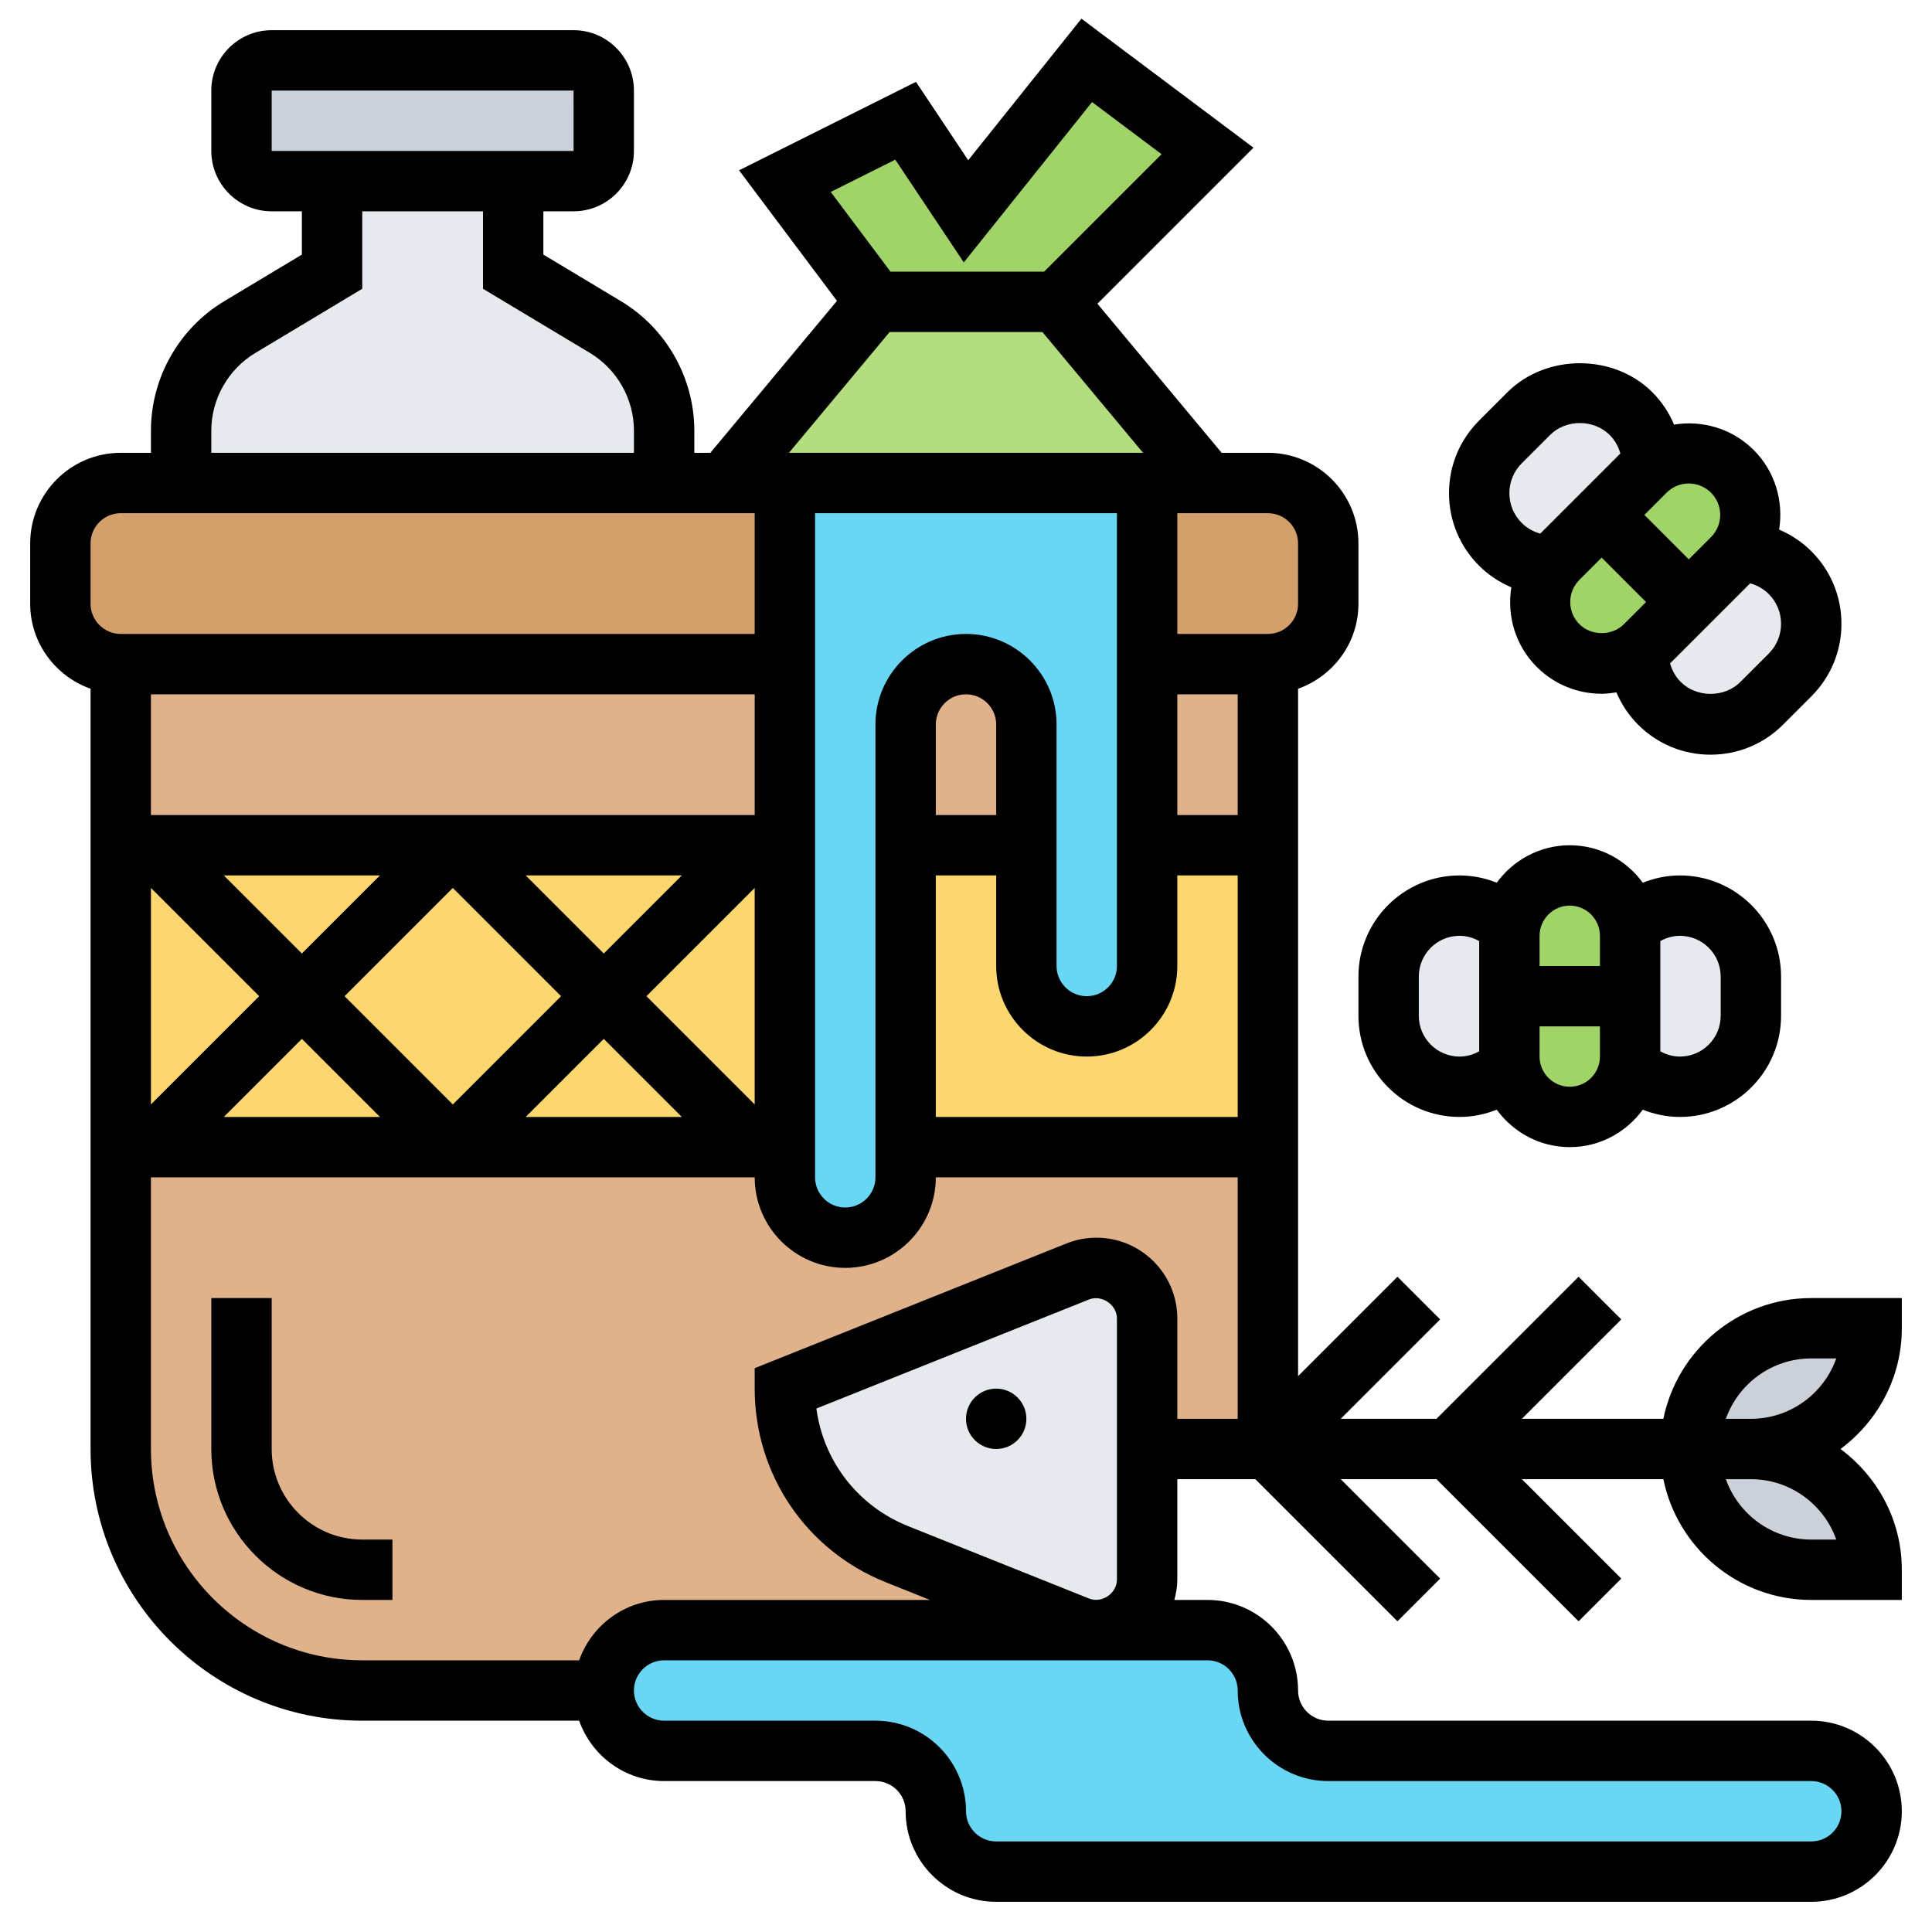 <svg id="Layer_5" enable-background="new 0 0 64 64" height="512" viewBox="0 0 64 64" width="512" xmlns="http://www.w3.org/2000/svg"><g><g><g><path d="m26 16v6h-22c-1.1 0-2-.9-2-2v-2c0-1.1.9-2 2-2h2 16 2z" fill="#d3a06c"/></g><g><path d="m40 16h2c1.1 0 2 .9 2 2v2c0 1.1-.9 2-2 2h-4v-6z" fill="#d3a06c"/></g><g><path d="m38 22h4v6h-4z" fill="#dfb28b"/></g><g><path d="m34 24v4h-4v-4c0-.55.22-1.05.59-1.41.36-.37.86-.59 1.41-.59 1.1 0 2 .9 2 2z" fill="#dfb28b"/></g><g><path d="m26 22v6h-1-10-10-1v-6z" fill="#dfb28b"/></g><g><path d="m29.71 51.49 5.99 2.39c.2.08.41.12.62.12h-14.32c-1.1 0-2 .9-2 2h-8c-4.42 0-8-3.58-8-8v-10h1 10 10 1v1c0 .55.22 1.05.59 1.41.36.37.86.59 1.41.59 1.1 0 2-.9 2-2v-1h12v10h-4v-4.32c0-.93-.75-1.68-1.68-1.68-.21 0-.42.04-.62.12l-9.7 3.88c0 2.42 1.47 4.59 3.71 5.49z" fill="#dfb28b"/></g><g><path d="m42 28v10h-12v-10h4v4c0 .55.22 1.05.59 1.41.36.37.86.59 1.41.59 1.1 0 2-.9 2-2v-4z" fill="#fcd770"/></g><g><path d="m4 28h22v10h-22z" fill="#fcd770"/></g><g><path d="m20 3v2c0 .55-.45 1-1 1h-2-6-2c-.55 0-1-.45-1-1v-2c0-.55.45-1 1-1h10c.55 0 1 .45 1 1z" fill="#ccd1d9"/></g><g><path d="m22 14.26v1.74h-16v-1.74c0-1.4.74-2.7 1.94-3.43l3.06-1.83v-3h6v3l3.06 1.83c1.2.73 1.94 2.03 1.94 3.43z" fill="#e6e9ed"/></g><g><path d="m35 10 5 6h-2-12-2l5-6z" fill="#b4dd7f"/></g><g><path d="m32 7 4-5 4 3-5 5h-6l-3-4 4-2z" fill="#a0d468"/></g><g><path d="m38 28v4c0 1.1-.9 2-2 2-.55 0-1.05-.22-1.41-.59-.37-.36-.59-.86-.59-1.41v-4-4c0-1.1-.9-2-2-2-.55 0-1.05.22-1.41.59-.37.36-.59.86-.59 1.41v4 10 1c0 1.1-.9 2-2 2-.55 0-1.05-.22-1.41-.59-.37-.36-.59-.86-.59-1.41v-1-10-6-6h12v6z" fill="#69d6f4"/></g><g><path d="m54.66 14.82.14.55c-.11.07-.21.15-.3.24l-1.44 1.45-1.45 1.44c-.09.09-.17.19-.24.3l-.55-.14c-.43-.1-.81-.32-1.12-.63-.93-.94-.93-2.45 0-3.39l.94-.94c.94-.93 2.45-.93 3.39 0 .31.31.53.69.63 1.12z" fill="#e6e9ed"/></g><g><path d="m59.3 18.97c.93.94.93 2.45 0 3.39l-.94.94c-.94.93-2.45.93-3.39 0-.31-.31-.53-.69-.63-1.12l-.14-.55c.11-.07.21-.15.3-.24l1.45-1.44 1.44-1.45c.09-.09.17-.19.24-.3l.55.14c.43.1.81.32 1.12.63z" fill="#e6e9ed"/></g><g><path d="m52 37c-1.105 0-2-.895-2-2v-4c0-1.105.895-2 2-2 1.105 0 2 .895 2 2v4c0 1.105-.895 2-2 2z" fill="#a0d468"/></g><g><path d="m46 32.35c0-1.3 1.05-2.35 2.35-2.35.43 0 .84.12 1.21.33l.48.29c-.03.12-.04.25-.04.38v2 2c0 .13.01.26.04.38l-.48.29c-.37.21-.78.33-1.21.33-1.3 0-2.35-1.05-2.35-2.35z" fill="#e6e9ed"/></g><g><path d="m58 33.65c0 1.3-1.05 2.35-2.35 2.35-.43 0-.84-.12-1.21-.33l-.48-.29c.03-.12.04-.25.04-.38v-2-2c0-.13-.01-.26-.04-.38l.48-.29c.37-.21.78-.33 1.21-.33 1.3 0 2.35 1.05 2.35 2.35z" fill="#e6e9ed"/></g><g><path d="m57.39 15.61c-.71-.7-1.79-.78-2.59-.24-.11.07-.21.15-.3.24l-2.89 2.89c-.09.09-.17.19-.24.3-.54.8-.46 1.88.24 2.59.71.7 1.79.78 2.59.24.11-.07.21-.15.3-.24l2.89-2.89c.09-.09.17-.19.24-.3.54-.8.46-1.88-.24-2.59z" fill="#a0d468"/></g><g><path d="m56 48h2c1.1 0 2.1.45 2.83 1.17.72.73 1.17 1.73 1.17 2.83h-2c-1.1 0-2.1-.45-2.83-1.17-.72-.73-1.17-1.73-1.17-2.83z" fill="#ccd1d9"/></g><g><path d="m60 44h2c0 1.1-.45 2.1-1.17 2.83-.73.72-1.73 1.17-2.83 1.17h-2c0-1.1.45-2.1 1.17-2.83.73-.72 1.73-1.17 2.83-1.17z" fill="#ccd1d9"/></g><g><path d="m26 46 9.7-3.88c.2-.08.41-.12.62-.12.93 0 1.68.75 1.68 1.68v4.32 4.32c0 .93-.75 1.68-1.68 1.68-.21 0-.42-.04-.62-.12l-5.99-2.39c-2.24-.9-3.71-3.07-3.71-5.49z" fill="#e6e9ed"/></g><g><path d="m39 54h1c.55 0 1.05.22 1.41.59.37.36.59.86.59 1.41 0 1.1.9 2 2 2h16c.55 0 1.05.22 1.41.59.37.36.59.86.59 1.41 0 1.1-.9 2-2 2h-27c-.55 0-1.05-.22-1.41-.59-.37-.36-.59-.86-.59-1.41 0-1.1-.9-2-2-2h-7c-1.1 0-2-.9-2-2s.9-2 2-2h14.32z" fill="#69d6f4"/></g></g><g><circle cx="33" cy="47" r="1"/><path d="m63 44v-1h-3c-2.414 0-4.434 1.721-4.899 4h-.101-4.586l3.293-3.293-1.414-1.414-4.707 4.707h-3.172l3.293-3.293-1.414-1.414-3.293 3.293v-22.77c1.161-.414 2-1.514 2-2.816v-2c0-1.654-1.346-3-3-3h-1.531l-4.116-4.939 5.169-5.169-5.698-4.273-3.751 4.689-1.73-2.597-5.861 2.931 3.244 4.325-4.195 5.033h-.531v-.735c0-1.747-.931-3.389-2.428-4.287l-2.572-1.544v-1.434h1c1.103 0 2-.897 2-2v-2c0-1.103-.897-2-2-2h-10c-1.103 0-2 .897-2 2v2c0 1.103.897 2 2 2h1v1.434l-2.572 1.544c-1.497.897-2.428 2.54-2.428 4.287v.735h-1c-1.654 0-3 1.346-3 3v2c0 1.302.839 2.402 2 2.816v25.184c0 4.962 4.037 9 9 9h7.184c.414 1.161 1.514 2 2.816 2h7c.552 0 1 .449 1 1 0 1.654 1.346 3 3 3h27c1.654 0 3-1.346 3-3s-1.346-3-3-3h-16c-.552 0-1-.449-1-1 0-1.654-1.346-3-3-3h-1.098c.058-.218.098-.442.098-.677v-3.323h2.586l4.707 4.707 1.414-1.414-3.293-3.293h3.172l4.707 4.707 1.414-1.414-3.293-3.293h4.586.101c.465 2.279 2.484 4 4.899 4h3v-1c0-1.641-.806-3.088-2.031-4 1.225-.912 2.031-2.359 2.031-4zm-43-12.414-2.586-2.586h5.172zm5-2.172v7.172l-3.586-3.586zm-6.414 3.586-3.586 3.586-3.586-3.586 3.586-3.586zm-8.586-1.414-2.586-2.586h5.172zm-1.414 1.414-3.586 3.586v-7.172zm1.414 1.414 2.586 2.586h-5.172zm10 0 2.586 2.586h-5.172zm5-7.414h-20v-4h20zm2-10h10v15c0 .551-.448 1-1 1s-1-.449-1-1v-8c0-1.654-1.346-3-3-3s-3 1.346-3 3v15c0 .551-.448 1-1 1s-1-.449-1-1zm14 10h-2v-4h2zm-8 0h-2v-3c0-.551.448-1 1-1s1 .449 1 1zm-2 2h2v3c0 1.654 1.346 3 3 3s3-1.346 3-3v-3h2v8h-10zm12-11v2c0 .551-.448 1-1 1h-3v-4h3c.552 0 1 .449 1 1zm-13.343-12.711 2.27 3.403 4.249-5.311 2.302 1.727-3.892 3.892h-5.086l-1.981-2.642zm-.188 5.711h5.063l3.333 4h-11.73zm-20.469-8h10l.001 2h-10.001zm-2 11.265c0-1.048.559-2.033 1.457-2.572l3.543-2.127v-2.566h4v2.566l3.543 2.126c.898.539 1.457 1.525 1.457 2.573v.735h-14zm-4 3.735c0-.551.448-1 1-1h21v4h-21c-.552 0-1-.449-1-1zm38 38c0 1.654 1.346 3 3 3h16c.552 0 1 .449 1 1s-.448 1-1 1h-27c-.552 0-1-.449-1-1 0-1.654-1.346-3-3-3h-7c-.552 0-1-.449-1-1s.448-1 1-1h18c.552 0 1 .449 1 1zm-4.929-3.049-5.986-2.395c-1.667-.667-2.81-2.155-3.041-3.897l9.029-3.611c.419-.169.927.169.927.629v8.646c0 .46-.5.802-.929.628zm.252-11.951c-.343 0-.678.064-.994.191l-10.329 4.132v.677c0 2.841 1.704 5.359 4.343 6.414l1.464.586h-8.807c-1.302 0-2.402.839-2.816 2h-7.184c-3.859 0-7-3.14-7-7v-9h20c0 1.654 1.346 3 3 3s3-1.346 3-3h10v8h-2v-3.323c0-1.476-1.201-2.677-2.677-2.677zm24.506 10h-.829c-1.304 0-2.416-.836-2.829-2h.829c1.304 0 2.416.836 2.829 2zm-3.658-4c.413-1.164 1.525-2 2.829-2h.829c-.413 1.164-1.525 2-2.829 2z"/><path d="m9 48v-5h-2v5c0 2.757 2.243 5 5 5h1v-2h-1c-1.654 0-3-1.346-3-3z"/><path d="m45 33.651c0 1.847 1.503 3.349 3.35 3.349.424 0 .842-.085 1.232-.24.546.748 1.423 1.24 2.418 1.24s1.872-.492 2.418-1.24c.391.155.808.24 1.232.24 1.847 0 3.35-1.502 3.35-3.349v-1.302c0-1.847-1.503-3.349-3.35-3.349-.424 0-.841.086-1.232.24-.546-.748-1.423-1.24-2.418-1.24s-1.872.492-2.418 1.24c-.391-.155-.808-.24-1.232-.24-1.847 0-3.35 1.502-3.35 3.349zm7 2.349c-.552 0-1-.449-1-1v-1h2v1c0 .551-.448 1-1 1zm5-3.651v1.302c0 .744-.605 1.349-1.35 1.349-.228 0-.451-.063-.65-.174v-3.652c.199-.111.422-.174.65-.174.745 0 1.35.605 1.35 1.349zm-5-2.349c.552 0 1 .449 1 1v1h-2v-1c0-.551.448-1 1-1zm-5 2.349c0-.744.605-1.349 1.35-1.349.228 0 .451.063.65.174v3.652c-.199.111-.422.174-.65.174-.745 0-1.35-.605-1.35-1.349z"/><path d="m50.065 19.456c-.15.932.125 1.92.843 2.637.593.593 1.371.889 2.149.889.163 0 .326-.021.488-.047.17.398.411.763.718 1.07.64.641 1.494.995 2.401.995s1.761-.354 2.402-.995l.938-.938c.642-.642.996-1.496.996-2.403s-.354-1.761-.994-2.401c-.307-.308-.672-.549-1.07-.719.15-.932-.126-1.92-.843-2.637s-1.705-.992-2.637-.842c-.17-.398-.411-.763-.718-1.07-1.281-1.283-3.521-1.283-4.804 0l-.938.938c-.642.642-.996 1.495-.996 2.403 0 .907.354 1.761.994 2.401.308.308.673.549 1.071.719zm2.256 1.223c-.196-.197-.305-.458-.305-.736s.108-.539.305-.736l.736-.736 1.471 1.472-.736.736c-.393.392-1.079.391-1.471 0zm6.27.973-.938.938c-.527.528-1.447.528-1.977 0-.17-.17-.288-.382-.353-.613l2.654-2.654c.232.065.444.183.614.354.263.263.409.614.409.987s-.146.724-.409.988zm-1.912-5.331c.196.197.305.458.305.736s-.108.539-.305.736l-.736.736-1.471-1.472.736-.736c.196-.196.458-.305.735-.305.278.001.539.109.736.305zm-6.27-.973.938-.938c.527-.528 1.447-.528 1.977 0 .17.17.288.382.353.613l-2.654 2.654c-.232-.065-.444-.183-.614-.354-.263-.263-.409-.614-.409-.987s.146-.724.409-.988z"/></g></g></svg>
